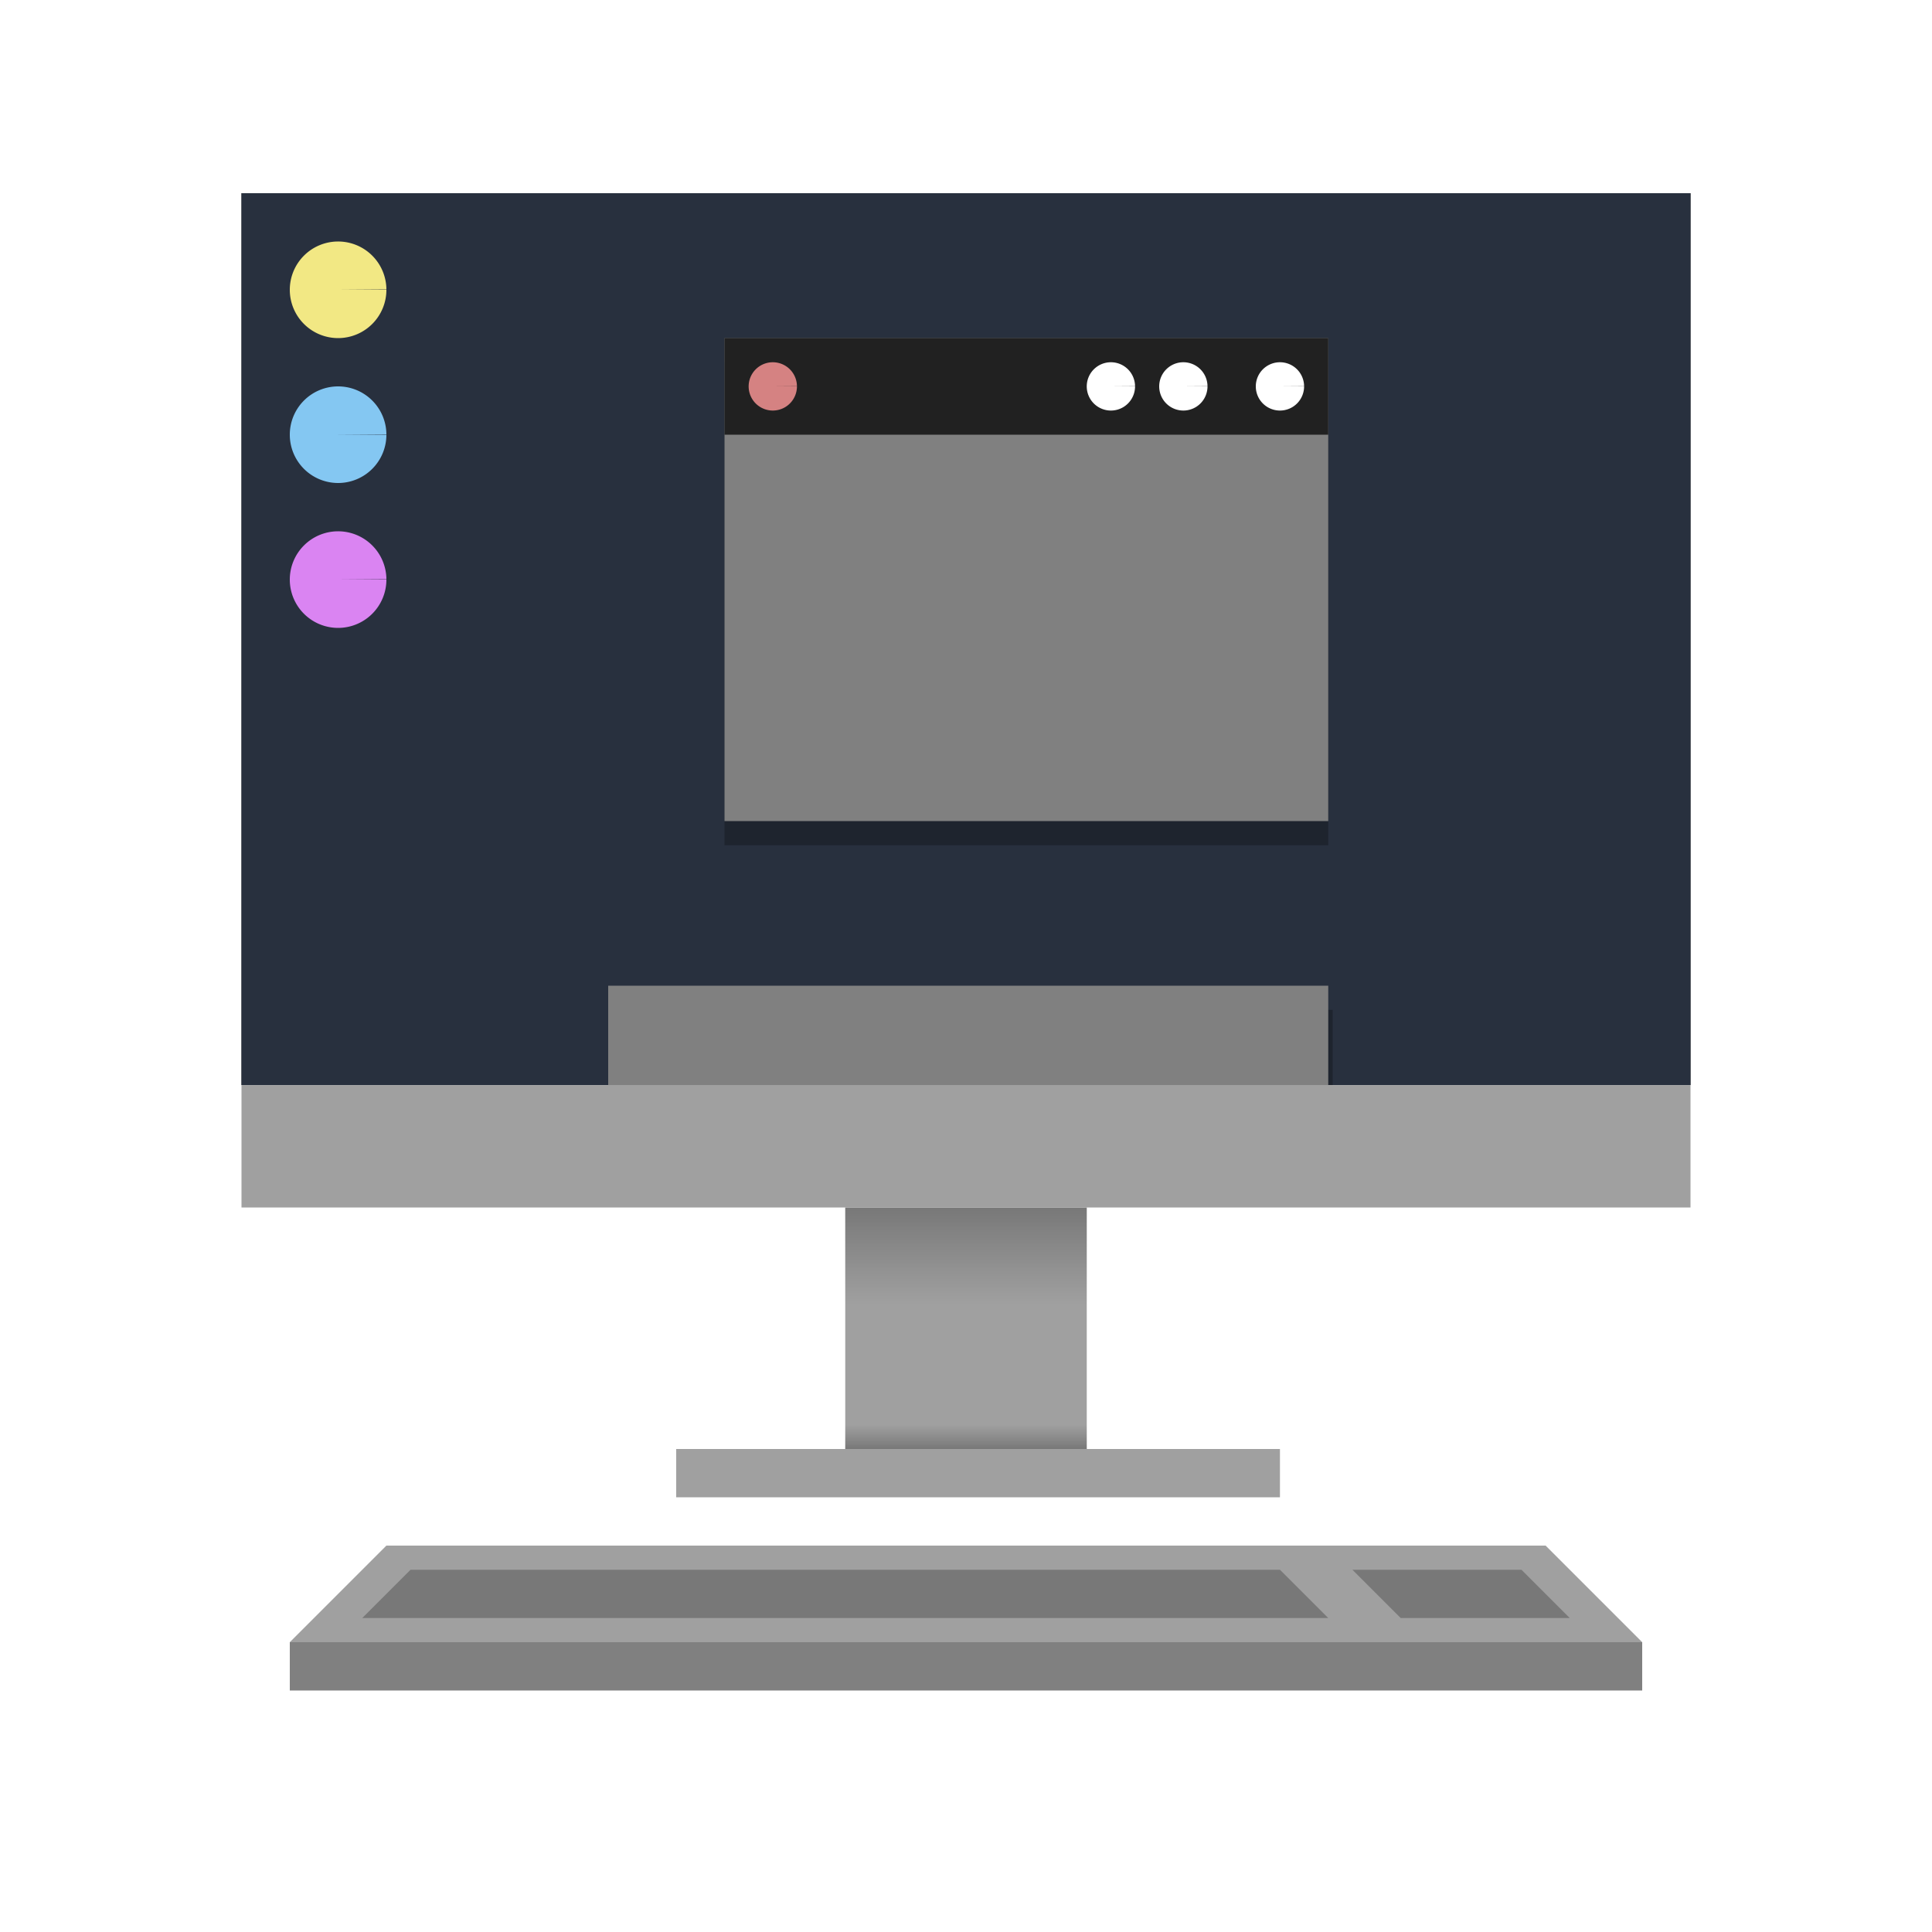 <?xml version="1.0" encoding="UTF-8" standalone="no"?>
<svg
   xmlns:dc="http://purl.org/dc/elements/1.1/"
   xmlns:cc="http://creativecommons.org/ns#"
   xmlns:rdf="http://www.w3.org/1999/02/22-rdf-syntax-ns#"
   xmlns:svg="http://www.w3.org/2000/svg"
   xmlns="http://www.w3.org/2000/svg"
   xmlns:xlink="http://www.w3.org/1999/xlink"
   xmlns:sodipodi="http://sodipodi.sourceforge.net/DTD/sodipodi-0.dtd"
   xmlns:inkscape="http://www.inkscape.org/namespaces/inkscape"
   version="1.1"
   id="svg2"
   width="80"
   height="80"
   viewBox="0 0 80 80"
   sodipodi:docname="desktop-pc.svg"
   inkscape:version="1.0 (4035a4fb49, 2020-05-01)"
   inkscape:export-filename="/home/raster/C/th-efl/th/img/ic/desktop-pc-040.png"
   inkscape:export-xdpi="48"
   inkscape:export-ydpi="48">
  <defs
     id="defs6">
    <mask
       maskUnits="userSpaceOnUse"
       id="mask947">
      <rect
         style="opacity:1;fill:#a0a0a0;fill-opacity:1;stroke-width:3.961;stroke-linecap:round;stroke-linejoin:round"
         id="rect949"
         width="60"
         height="40"
         x="10"
         y="5" />
    </mask>
    <filter
       inkscape:collect="always"
       style="color-interpolation-filters:sRGB"
       id="filter975"
       x="-0.043"
       width="1.086"
       y="-0.054"
       height="1.108">
      <feGaussianBlur
         inkscape:collect="always"
         stdDeviation="0.45"
         id="feGaussianBlur977" />
    </filter>
    <filter
       inkscape:collect="always"
       style="color-interpolation-filters:sRGB"
       id="filter1003"
       x="-0.027"
       width="1.054"
       y="-0.204"
       height="1.408">
      <feGaussianBlur
         inkscape:collect="always"
         stdDeviation="0.34"
         id="feGaussianBlur1005" />
    </filter>
    <linearGradient
       gradientTransform="matrix(1.667,0,0,1,-26.667,0)"
       gradientUnits="userSpaceOnUse"
       y2="54"
       x2="40"
       y1="50"
       x1="40"
       id="linearGradient856"
       xlink:href="#linearGradient854"
       inkscape:collect="always" />
    <linearGradient
       id="linearGradient854"
       inkscape:collect="always">
      <stop
         id="stop850"
         offset="0"
         style="stop-color:#000000;stop-opacity:0.25" />
      <stop
         id="stop852"
         offset="1"
         style="stop-color:#040404;stop-opacity:0" />
    </linearGradient>
    <linearGradient
       gradientTransform="matrix(1.667,0,0,0.25,-26.667,-72.5)"
       y2="54"
       x2="40"
       y1="50"
       x1="40"
       gradientUnits="userSpaceOnUse"
       id="linearGradient860"
       xlink:href="#linearGradient854"
       inkscape:collect="always" />
  </defs>
  <sodipodi:namedview
     inkscape:document-rotation="0"
     pagecolor="#404040"
     bordercolor="#666666"
     borderopacity="1"
     objecttolerance="10"
     gridtolerance="10"
     guidetolerance="10"
     inkscape:pageopacity="0"
     inkscape:pageshadow="2"
     inkscape:window-width="1920"
     inkscape:window-height="1012"
     id="namedview4"
     showgrid="true"
     inkscape:zoom="10.4"
     inkscape:cx="40"
     inkscape:cy="40"
     inkscape:window-x="0"
     inkscape:window-y="0"
     inkscape:window-maximized="0"
     inkscape:current-layer="g10"
     showguides="false"
     inkscape:snap-bbox="true"
     inkscape:bbox-nodes="true"
     inkscape:snap-others="false"
     inkscape:snap-nodes="false">
    <inkscape:grid
       type="xygrid"
       id="grid837" />
  </sodipodi:namedview>
  <g
     inkscape:groupmode="layer"
     inkscape:label="Image"
     id="g10">
    <rect
       style="opacity:1;fill:#202020;fill-opacity:1;stroke-width:3.806;stroke-linecap:round;stroke-linejoin:round"
       id="rect838-3"
       width="60"
       height="36.93"
       x="10"
       y="8" />
    <rect
       y="50"
       x="35"
       height="10"
       width="10"
       id="rect840"
       style="fill:#a0a0a0;fill-opacity:1;stroke-width:4.924;stroke-linecap:round;stroke-linejoin:round" />
    <rect
       y="60"
       x="28"
       height="2"
       width="25"
       id="rect842-6"
       style="fill:#a0a0a0;fill-opacity:1;stroke-width:4.472;stroke-linecap:round;stroke-linejoin:round" />
    <rect
       y="50"
       x="35"
       height="4"
       width="10"
       id="rect848"
       style="fill:url(#linearGradient856);fill-opacity:1;stroke-width:5.164;stroke-linecap:round;stroke-linejoin:round" />
    <rect
       transform="scale(1,-1)"
       style="fill:url(#linearGradient860);fill-opacity:1;stroke-width:2.582;stroke-linecap:round;stroke-linejoin:round"
       id="rect858"
       width="10"
       height="1"
       x="35"
       y="-60" />
    <rect
       y="8"
       x="10"
       height="36.93"
       width="60"
       id="rect838"
       style="opacity:1;fill:#28303e;fill-opacity:1;stroke-width:3.806;stroke-linecap:round;stroke-linejoin:round" />
    <rect
       y="41.816"
       x="25.184"
       height="4"
       width="30"
       id="rect1001"
       style="opacity:0.5;fill:#000000;fill-opacity:1;stroke-width:4;stroke-linecap:round;stroke-linejoin:round;filter:url(#filter1003)" />
    <rect
       style="opacity:1;fill:#808080;fill-opacity:1;stroke-width:4.078;stroke-linecap:round;stroke-linejoin:round"
       id="rect965"
       width="29.816"
       height="4.184"
       x="25.184"
       y="40.816" />
    <path
       style="opacity:1;fill:#f2e884;fill-opacity:1;stroke-width:4;stroke-linecap:round;stroke-linejoin:round"
       id="path967"
       sodipodi:type="arc"
       sodipodi:cx="14"
       sodipodi:cy="12"
       sodipodi:rx="2"
       sodipodi:ry="2"
       sodipodi:start="0"
       sodipodi:end="6.2760818"
       sodipodi:arc-type="slice"
       d="m 16,12 a 2,2 0 0 1 -1.996,2 2,2 0 0 1 -2.004,-1.993 2,2 0 0 1 1.989,-2.007 2,2 0 0 1 2.011,1.986 L 14,12 Z" />
    <path
       d="m 16,18 a 2,2 0 0 1 -1.996,2 2,2 0 0 1 -2.004,-1.993 2,2 0 0 1 1.989,-2.007 2,2 0 0 1 2.011,1.986 L 14,18 Z"
       sodipodi:arc-type="slice"
       sodipodi:end="6.2760818"
       sodipodi:start="0"
       sodipodi:ry="2"
       sodipodi:rx="2"
       sodipodi:cy="18"
       sodipodi:cx="14"
       sodipodi:type="arc"
       id="path969"
       style="opacity:1;fill:#84c7f2;fill-opacity:1;stroke-width:4;stroke-linecap:round;stroke-linejoin:round" />
    <path
       style="opacity:1;fill:#da84f2;fill-opacity:1;stroke-width:4;stroke-linecap:round;stroke-linejoin:round"
       id="path971"
       sodipodi:type="arc"
       sodipodi:cx="14"
       sodipodi:cy="24"
       sodipodi:rx="2"
       sodipodi:ry="2"
       sodipodi:start="0"
       sodipodi:end="6.2760818"
       sodipodi:arc-type="slice"
       d="m 16,24 a 2,2 0 0 1 -1.996,2 2,2 0 0 1 -2.004,-1.993 2,2 0 0 1 1.989,-2.007 2,2 0 0 1 2.011,1.986 L 14,24 Z" />
    <rect
       y="15"
       x="30"
       height="20"
       width="25"
       id="rect973"
       style="opacity:0.5;fill:#000000;fill-opacity:1;stroke-width:8.165;stroke-linecap:round;stroke-linejoin:round;filter:url(#filter975)" />
    <rect
       style="opacity:1;mix-blend-mode:normal;fill:#808080;fill-opacity:1;stroke-width:8.165;stroke-linecap:round;stroke-linejoin:round"
       id="rect979"
       width="25"
       height="20"
       x="30"
       y="14" />
    <rect
       y="14"
       x="30"
       height="4"
       width="25"
       id="rect1007"
       style="opacity:1;mix-blend-mode:normal;fill:#212121;fill-opacity:1;stroke-width:3.651;stroke-linecap:round;stroke-linejoin:round" />
    <path
       style="opacity:1;fill:#ffffff;fill-opacity:1;stroke-width:4.945;stroke-linecap:round;stroke-linejoin:round"
       id="path1009"
       sodipodi:type="arc"
       sodipodi:cx="53"
       sodipodi:cy="16"
       sodipodi:rx="1.0000005"
       sodipodi:ry="1.0000001"
       sodipodi:start="0"
       sodipodi:end="6.2760818"
       sodipodi:arc-type="slice"
       d="m 54,16 a 1,1 0 0 1 -0.998,1 1,1 0 0 1 -1.002,-0.996 1,1 0 0 1 0.995,-1.004 1,1 0 0 1 1.005,0.993 L 53,16 Z" />
    <path
       d="m 50,16 a 1,1 0 0 1 -0.998,1 1,1 0 0 1 -1.002,-0.996 1,1 0 0 1 0.995,-1.004 1,1 0 0 1 1.005,0.993 L 49,16 Z"
       sodipodi:arc-type="slice"
       sodipodi:end="6.2760818"
       sodipodi:start="0"
       sodipodi:ry="1.0000001"
       sodipodi:rx="1.0000005"
       sodipodi:cy="16"
       sodipodi:cx="49"
       sodipodi:type="arc"
       id="path1013"
       style="opacity:1;fill:#ffffff;fill-opacity:1;stroke-width:4.945;stroke-linecap:round;stroke-linejoin:round" />
    <path
       style="opacity:1;fill:#ffffff;fill-opacity:1;stroke-width:4.945;stroke-linecap:round;stroke-linejoin:round"
       id="path1015"
       sodipodi:type="arc"
       sodipodi:cx="46"
       sodipodi:cy="16"
       sodipodi:rx="1.0000005"
       sodipodi:ry="1.0000001"
       sodipodi:start="0"
       sodipodi:end="6.2760818"
       sodipodi:arc-type="slice"
       d="m 47,16 a 1,1 0 0 1 -0.998,1 1,1 0 0 1 -1.002,-0.996 1,1 0 0 1 0.995,-1.004 1,1 0 0 1 1.005,0.993 L 46,16 Z" />
    <path
       d="m 33,16 a 1,1 0 0 1 -0.998,1 1,1 0 0 1 -1.002,-0.996 1,1 0 0 1 0.995,-1.004 1,1 0 0 1 1.005,0.993 L 32,16 Z"
       sodipodi:arc-type="slice"
       sodipodi:end="6.2760818"
       sodipodi:start="0"
       sodipodi:ry="1.0000001"
       sodipodi:rx="1.0000005"
       sodipodi:cy="16"
       sodipodi:cx="32"
       sodipodi:type="arc"
       id="path1017"
       style="opacity:1;fill:#d58282;fill-opacity:1;stroke-width:4.945;stroke-linecap:round;stroke-linejoin:round" />
    <g
       id="g963">
      <path
         sodipodi:nodetypes="ccccc"
         id="path844"
         d="m 16,64 -4,4 h 56 l -4,-4 z"
         style="opacity:1;fill:#a0a0a0;fill-opacity:1;stroke-width:4;stroke-linecap:round;stroke-linejoin:round" />
      <rect
         y="68"
         x="12"
         height="2"
         width="56"
         id="rect846"
         style="opacity:1;fill:#808080;fill-opacity:1;stroke-width:4;stroke-linecap:round;stroke-linejoin:round" />
      <path
         id="path862"
         d="m 17,65 -2,2 h 40 l -2,-2 z"
         style="opacity:1;fill:#000000;fill-opacity:0.25;stroke-width:4;stroke-linecap:round;stroke-linejoin:round" />
      <path
         id="path864"
         d="m 65,67 -2,-2 h -7 l 2,2 z"
         style="opacity:1;fill:#000000;fill-opacity:0.25;stroke-width:4;stroke-linecap:round;stroke-linejoin:round" />
    </g>
    <rect
       style="fill:#a0a0a0;fill-opacity:1;stroke-width:11.031;stroke-linecap:round;stroke-linejoin:round"
       id="rect847"
       width="60"
       height="5.07"
       x="10"
       y="44.93" />
  </g>
</svg>
